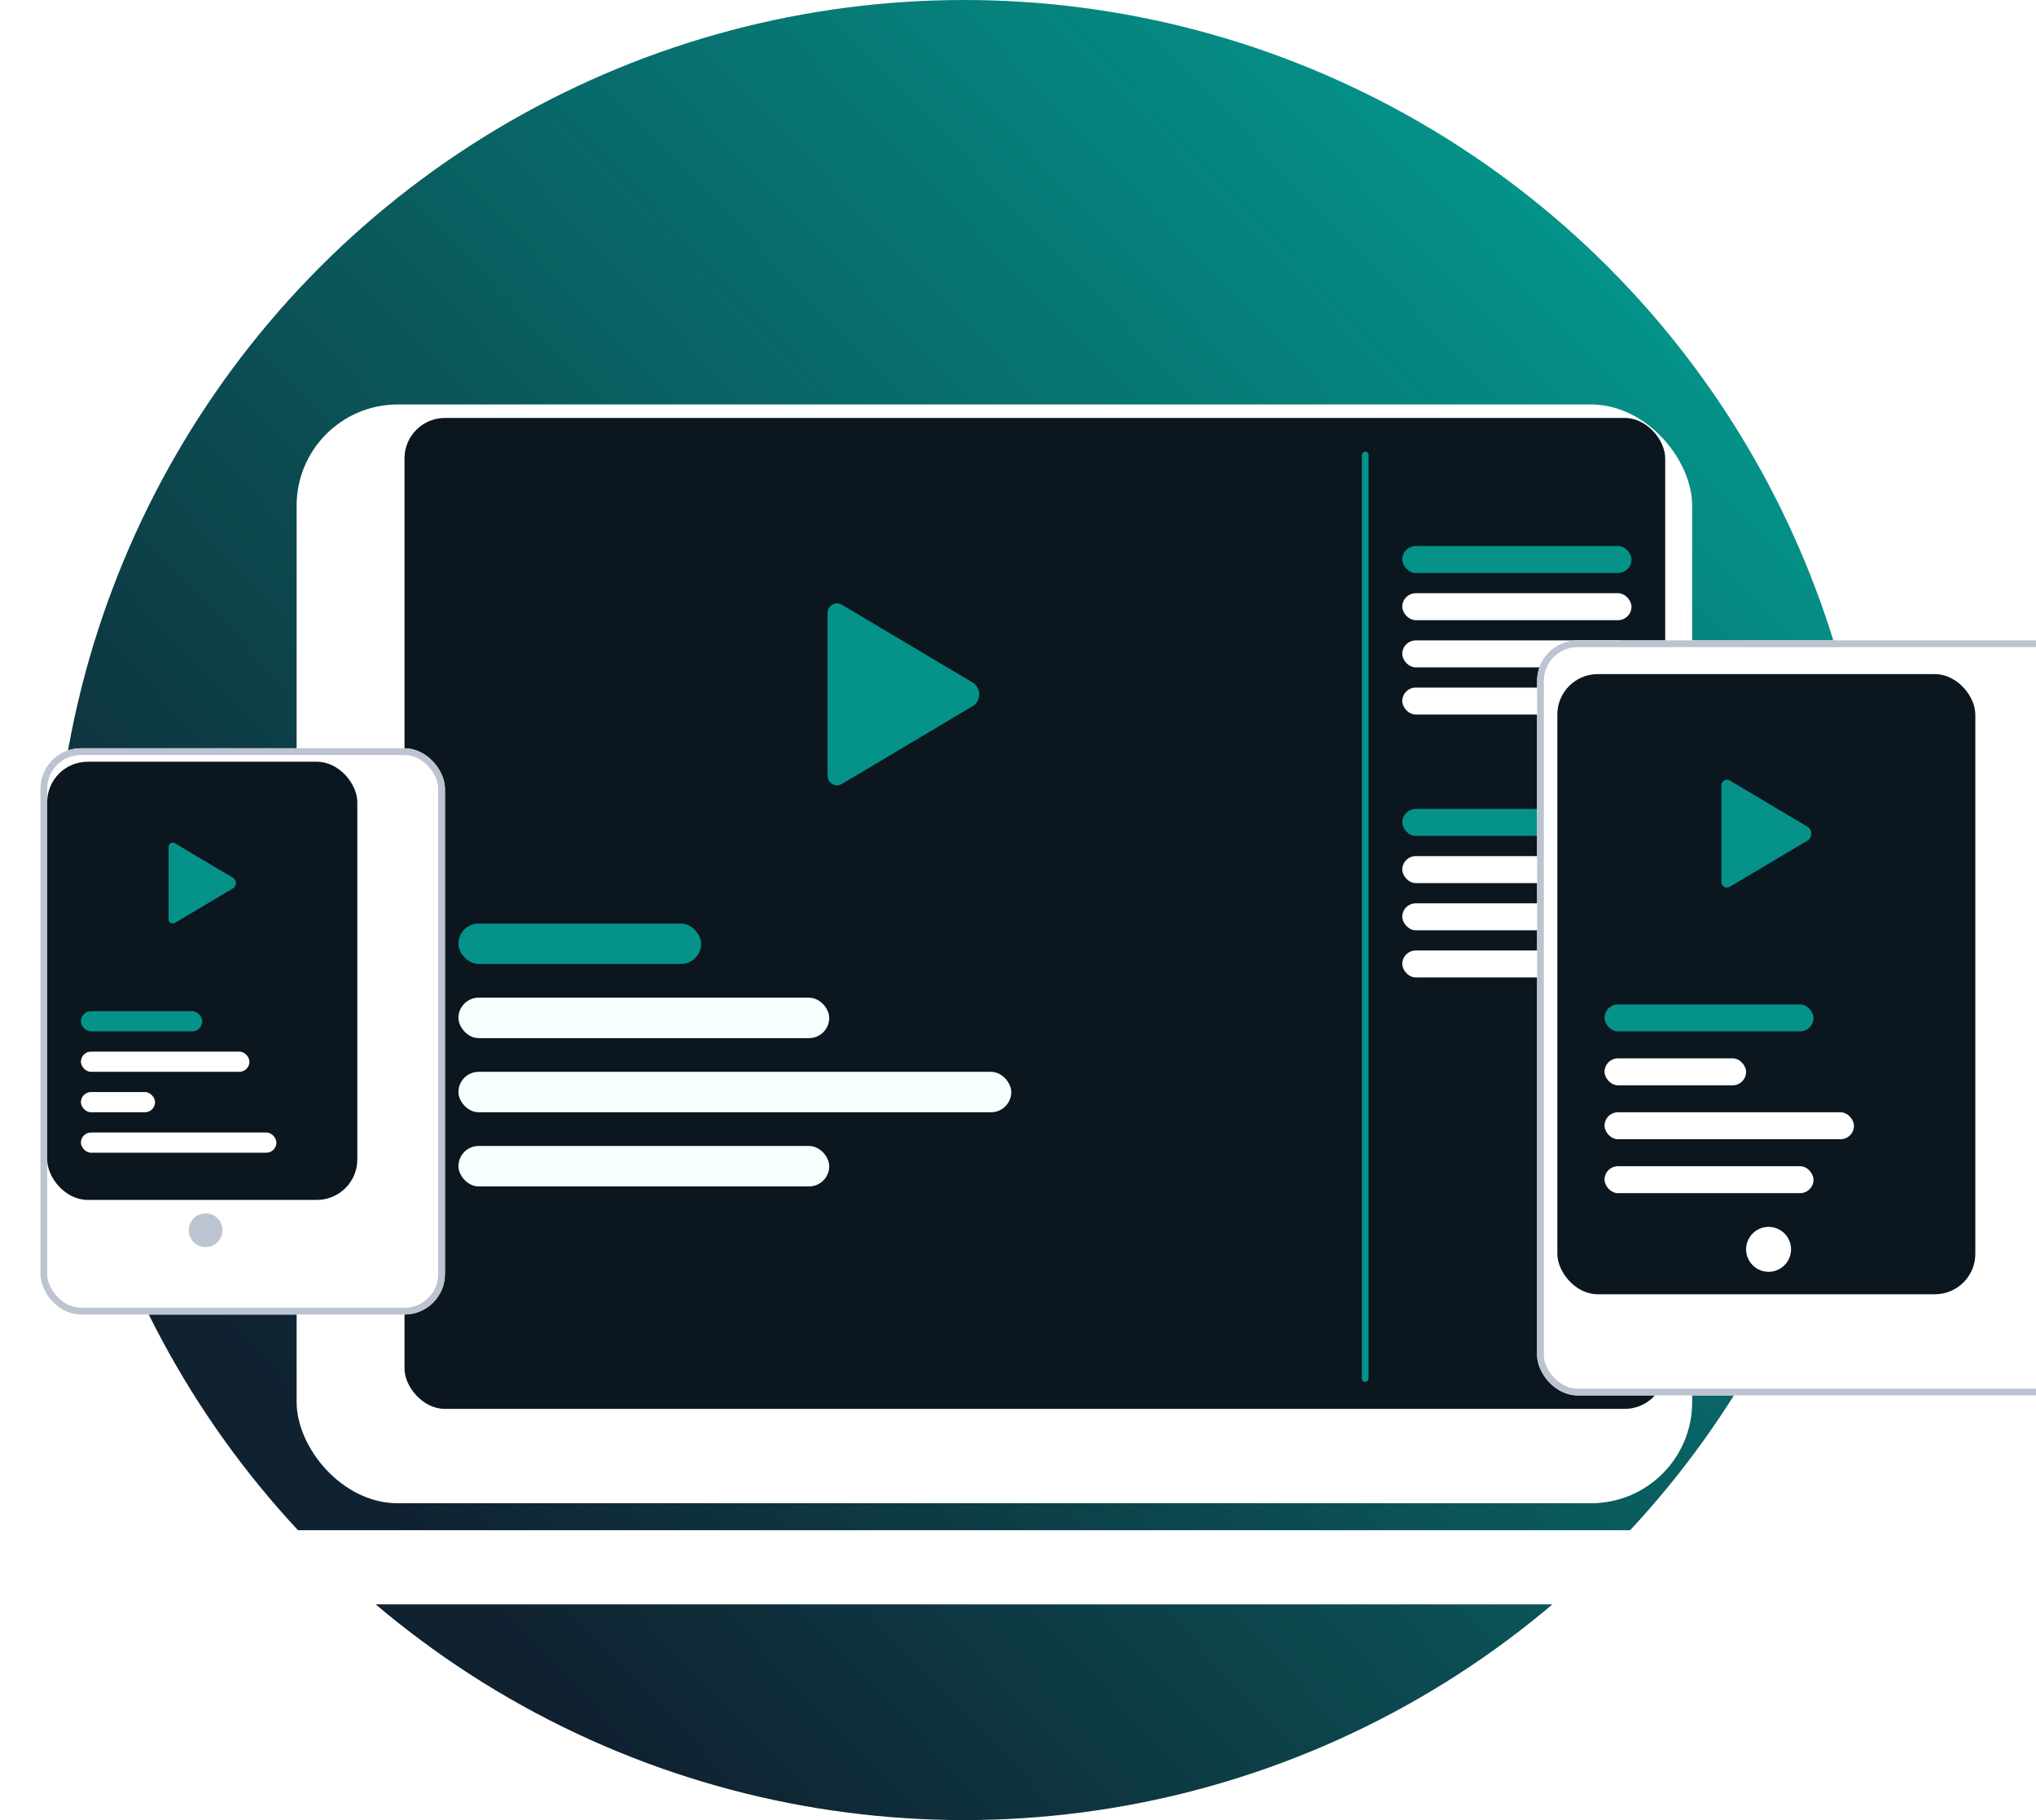 <svg width="302" height="270" viewBox="0 0 302 270" fill="none" xmlns="http://www.w3.org/2000/svg">
<g clip-path="url(#clip0_345:2)">
<circle cx="143" cy="135" r="135" fill="url(#paint0_linear_345:2)"/>
<g filter="url(#filter0_d_345:2)">
<rect x="50" y="54" width="207" height="163" rx="15" fill="white"/>
</g>
<g filter="url(#filter1_d_345:2)">
<rect x="34" y="223" width="238" height="11" rx="5.5" fill="white"/>
</g>
<rect x="60" y="62" width="187" height="147" rx="6" fill="#0B161F"/>
<rect x="68" y="137" width="36" height="6" rx="3" fill="#049289"/>
<rect x="208" y="81" width="34" height="4" rx="2" fill="#049289"/>
<rect x="208" y="120" width="34" height="4" rx="2" fill="#049289"/>
<rect x="208" y="88" width="34" height="4" rx="2" fill="white"/>
<rect x="208" y="127" width="34" height="4" rx="2" fill="white"/>
<rect x="208" y="95" width="34" height="4" rx="2" fill="white"/>
<rect x="208" y="134" width="34" height="4" rx="2" fill="white"/>
<rect x="208" y="102" width="34" height="4" rx="2" fill="white"/>
<rect x="208" y="141" width="34" height="4" rx="2" fill="white"/>
<rect x="68" y="148" width="55" height="6" rx="3" fill="#F8FFFF"/>
<rect x="68" y="170" width="55" height="6" rx="3" fill="#F8FFFF"/>
<rect x="68" y="159" width="82" height="6" rx="3" fill="#F8FFFF"/>
<rect x="202" y="205" width="138" height="1" rx="0.5" transform="rotate(-90 202 205)" fill="#049289"/>
<path d="M144.491 101.376L124.916 89.725C124.677 89.584 124.43 89.5 124.149 89.5C123.383 89.5 122.757 90.133 122.757 90.906H122.75V115.094H122.757C122.757 115.867 123.383 116.5 124.149 116.5C124.438 116.5 124.677 116.402 124.937 116.261L144.491 104.624C144.955 104.238 145.25 103.654 145.25 103C145.25 102.346 144.955 101.77 144.491 101.376Z" fill="#049289"/>
<g filter="url(#filter2_d_345:2)">
<rect x="222" y="89" width="80" height="112" rx="6" fill="white"/>
<rect x="222.5" y="89.5" width="79" height="111" rx="5.5" stroke="#BCC3D1"/>
</g>
<rect x="231" y="100" width="62" height="92" rx="6" fill="#0B161F"/>
<path d="M268.217 122.704L256.617 115.8C256.475 115.717 256.329 115.667 256.163 115.667C255.708 115.667 255.338 116.042 255.338 116.5H255.333V130.833H255.338C255.338 131.292 255.708 131.667 256.163 131.667C256.333 131.667 256.475 131.608 256.629 131.525L268.217 124.629C268.492 124.4 268.667 124.054 268.667 123.667C268.667 123.279 268.492 122.937 268.217 122.704Z" fill="#049289"/>
<rect x="238" y="149" width="31" height="4" rx="2" fill="#049289"/>
<rect x="238" y="157" width="21" height="4" rx="2" fill="white"/>
<rect x="238" y="173" width="31" height="4" rx="2" fill="white"/>
<rect x="238" y="165" width="37" height="4" rx="2" fill="white"/>
<circle cx="262.333" cy="185.333" r="3.333" fill="white"/>
<g filter="url(#filter3_d_345:2)">
<rect y="105" width="60" height="84" rx="6" fill="white"/>
<rect x="0.5" y="105.5" width="59" height="83" rx="5.5" stroke="#BCC3D1"/>
</g>
<circle cx="30.5" cy="182.5" r="2.5" fill="#BCC3D1"/>
<rect x="7" y="113" width="46" height="65" rx="6" fill="#0B161F"/>
<path d="M34.663 130.278L25.962 125.1C25.856 125.037 25.747 125 25.622 125C25.281 125 25.003 125.281 25.003 125.625H25V136.375H25.003C25.003 136.719 25.281 137 25.622 137C25.75 137 25.856 136.956 25.972 136.894L34.663 131.722C34.869 131.55 35 131.291 35 131C35 130.709 34.869 130.453 34.663 130.278Z" fill="#049289"/>
<rect x="12" y="150" width="18" height="3" rx="1.5" fill="#049289"/>
<rect x="12" y="156" width="25" height="3" rx="1.5" fill="white"/>
<rect x="12" y="168" width="29" height="3" rx="1.5" fill="white"/>
<rect x="12" y="162" width="11" height="3" rx="1.5" fill="white"/>
</g>
<defs>
<filter id="filter0_d_345:2" x="29" y="45" width="237" height="193" filterUnits="userSpaceOnUse" color-interpolation-filters="sRGB">
<feFlood flood-opacity="0" result="BackgroundImageFix"/>
<feColorMatrix in="SourceAlpha" type="matrix" values="0 0 0 0 0 0 0 0 0 0 0 0 0 0 0 0 0 0 127 0" result="hardAlpha"/>
<feOffset dx="-6" dy="6"/>
<feGaussianBlur stdDeviation="7.5"/>
<feColorMatrix type="matrix" values="0 0 0 0 0 0 0 0 0 0 0 0 0 0 0 0 0 0 0.05 0"/>
<feBlend mode="normal" in2="BackgroundImageFix" result="effect1_dropShadow_345:2"/>
<feBlend mode="normal" in="SourceGraphic" in2="effect1_dropShadow_345:2" result="shape"/>
</filter>
<filter id="filter1_d_345:2" x="30" y="223" width="246" height="19" filterUnits="userSpaceOnUse" color-interpolation-filters="sRGB">
<feFlood flood-opacity="0" result="BackgroundImageFix"/>
<feColorMatrix in="SourceAlpha" type="matrix" values="0 0 0 0 0 0 0 0 0 0 0 0 0 0 0 0 0 0 127 0" result="hardAlpha"/>
<feOffset dy="4"/>
<feGaussianBlur stdDeviation="2"/>
<feComposite in2="hardAlpha" operator="out"/>
<feColorMatrix type="matrix" values="0 0 0 0 0 0 0 0 0 0 0 0 0 0 0 0 0 0 0.1 0"/>
<feBlend mode="normal" in2="BackgroundImageFix" result="effect1_dropShadow_345:2"/>
<feBlend mode="normal" in="SourceGraphic" in2="effect1_dropShadow_345:2" result="shape"/>
</filter>
<filter id="filter2_d_345:2" x="213" y="80" width="110" height="142" filterUnits="userSpaceOnUse" color-interpolation-filters="sRGB">
<feFlood flood-opacity="0" result="BackgroundImageFix"/>
<feColorMatrix in="SourceAlpha" type="matrix" values="0 0 0 0 0 0 0 0 0 0 0 0 0 0 0 0 0 0 127 0" result="hardAlpha"/>
<feOffset dx="6" dy="6"/>
<feGaussianBlur stdDeviation="7.5"/>
<feColorMatrix type="matrix" values="0 0 0 0 0 0 0 0 0 0 0 0 0 0 0 0 0 0 0.05 0"/>
<feBlend mode="normal" in2="BackgroundImageFix" result="effect1_dropShadow_345:2"/>
<feBlend mode="normal" in="SourceGraphic" in2="effect1_dropShadow_345:2" result="shape"/>
</filter>
<filter id="filter3_d_345:2" x="-9" y="96" width="90" height="114" filterUnits="userSpaceOnUse" color-interpolation-filters="sRGB">
<feFlood flood-opacity="0" result="BackgroundImageFix"/>
<feColorMatrix in="SourceAlpha" type="matrix" values="0 0 0 0 0 0 0 0 0 0 0 0 0 0 0 0 0 0 127 0" result="hardAlpha"/>
<feOffset dx="6" dy="6"/>
<feGaussianBlur stdDeviation="7.5"/>
<feColorMatrix type="matrix" values="0 0 0 0 0 0 0 0 0 0 0 0 0 0 0 0 0 0 0.05 0"/>
<feBlend mode="normal" in2="BackgroundImageFix" result="effect1_dropShadow_345:2"/>
<feBlend mode="normal" in="SourceGraphic" in2="effect1_dropShadow_345:2" result="shape"/>
</filter>
<linearGradient id="paint0_linear_345:2" x1="242" y1="45" x2="55" y2="223" gradientUnits="userSpaceOnUse">
<stop stop-color="#049289"/>
<stop offset="1" stop-color="#102130"/>
</linearGradient>
<clipPath id="clip0_345:2">
<rect width="302" height="270" fill="white"/>
</clipPath>
</defs>
</svg>
